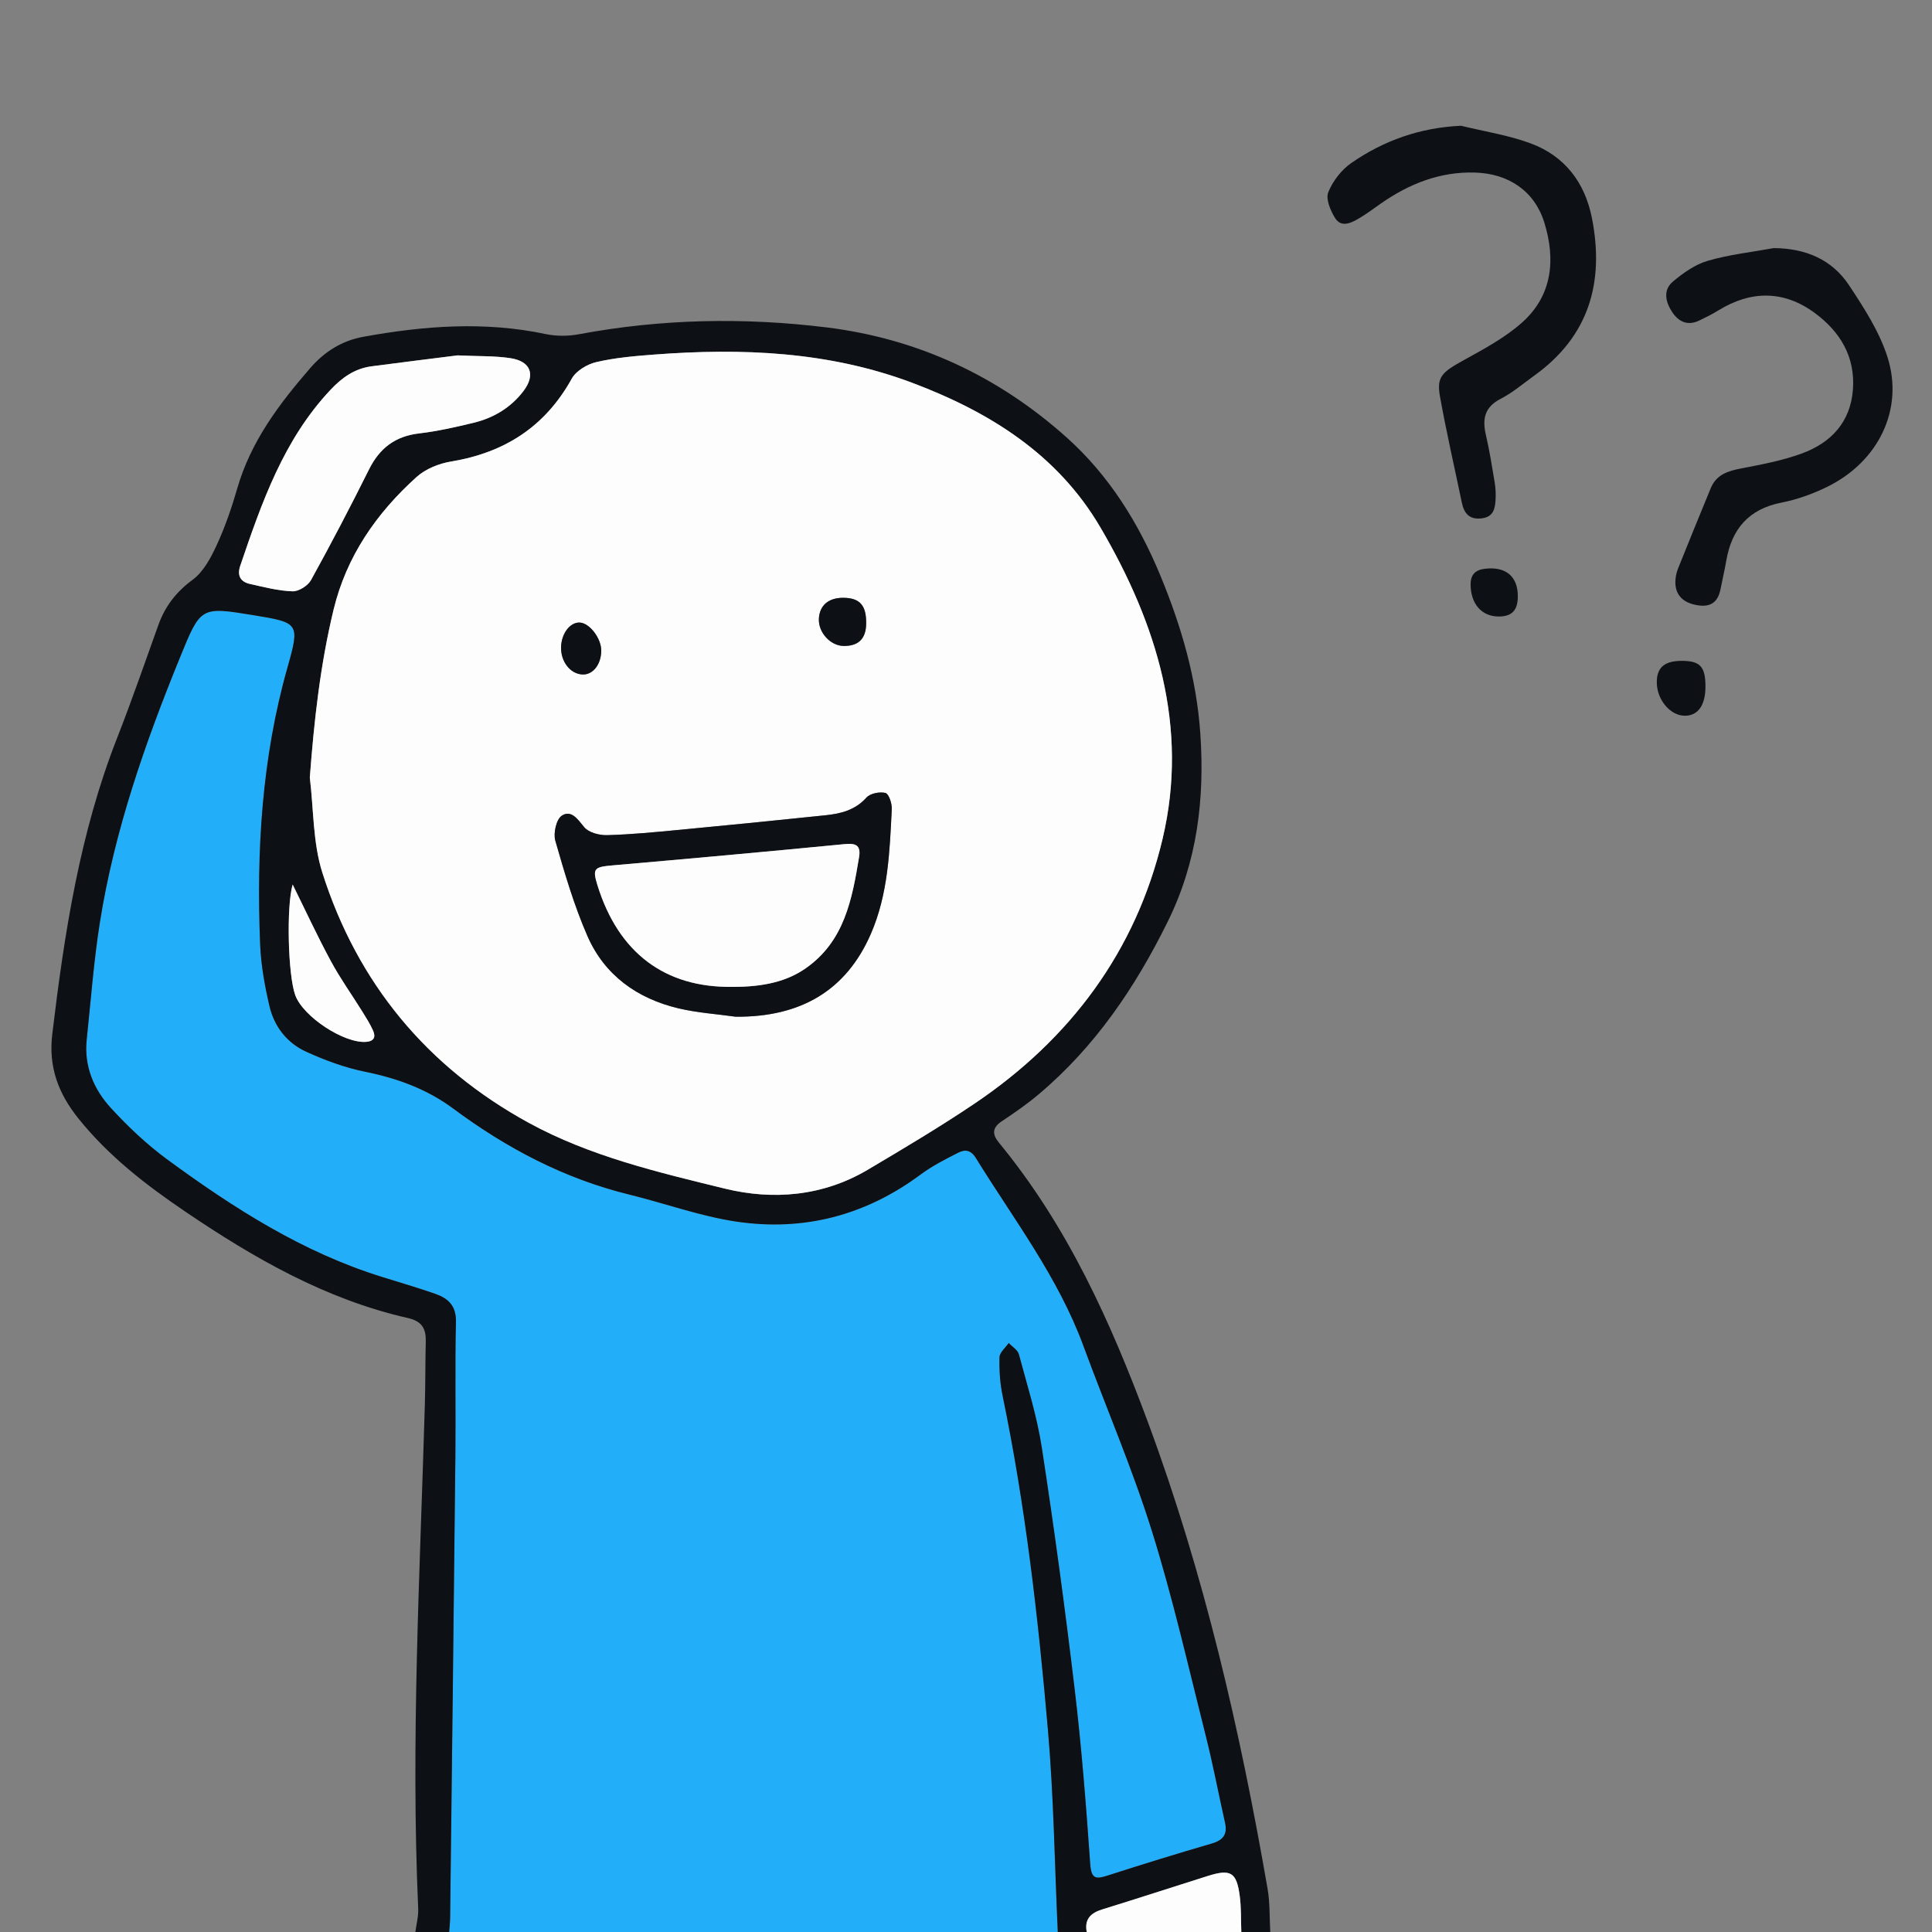 <?xml version="1.0" encoding="utf-8"?>
<!-- Generator: Adobe Illustrator 26.0.2, SVG Export Plug-In . SVG Version: 6.00 Build 0)  -->
<svg version="1.1" id="图层_1" xmlns="http://www.w3.org/2000/svg" xmlns:xlink="http://www.w3.org/1999/xlink" x="0px" y="0px"
	 viewBox="0 0 150 150" enable-background="new 0 0 150 150" xml:space="preserve">
<rect x="0" y="0" width="150" height="150" fill="#808080" stroke="none"/>
<path fill="#22AEF9" d="M82.125,150c-15.75,0-31.5,0-47.25,0c0.026-0.373,0.071-0.745,0.075-1.118
	c0.14-11.929,0.283-23.857,0.407-35.786c0.036-3.492-0.035-6.985,0.043-10.476c0.028-1.26-0.626-1.828-1.631-2.175
	c-1.354-0.468-2.729-0.875-4.098-1.299c-6.169-1.914-11.524-5.339-16.668-9.111c-1.591-1.167-3.055-2.552-4.392-4.007
	c-1.338-1.458-2.096-3.255-1.877-5.319c0.321-3.036,0.545-6.089,1.023-9.1c1.131-7.125,3.498-13.891,6.212-20.548
	c1.615-3.962,1.593-3.972,5.726-3.294c3.51,0.575,3.601,0.615,2.629,4.043c-2,7.053-2.422,14.252-2.127,21.518
	c0.065,1.609,0.359,3.229,0.727,4.801c0.37,1.581,1.37,2.855,2.846,3.527c1.462,0.666,3.008,1.239,4.577,1.556
	c2.491,0.503,4.811,1.351,6.836,2.855c4.148,3.082,8.626,5.444,13.672,6.681c2.782,0.682,5.511,1.683,8.329,2.1
	c5.211,0.771,10.018-0.48,14.292-3.657c0.893-0.664,1.906-1.18,2.904-1.686c0.511-0.259,0.971-0.266,1.389,0.411
	c2.943,4.762,6.379,9.234,8.339,14.563c1.763,4.792,3.793,9.498,5.316,14.364c1.636,5.23,2.844,10.595,4.188,15.914
	c0.565,2.236,0.993,4.506,1.498,6.757c0.205,0.913-0.144,1.363-1.04,1.623c-2.694,0.782-5.374,1.612-8.044,2.472
	c-0.897,0.289-1.296,0.327-1.38-0.876c-0.317-4.542-0.673-9.087-1.211-13.608c-0.744-6.253-1.592-12.496-2.546-18.72
	c-0.376-2.453-1.138-4.85-1.783-7.257c-0.091-0.339-0.518-0.587-0.79-0.878c-0.252,0.37-0.705,0.734-0.716,1.111
	c-0.028,0.99,0.038,2.007,0.24,2.977c1.777,8.567,2.764,17.246,3.52,25.945C81.813,139.517,81.883,144.766,82.125,150z"/>
<path fill="#0D1014" d="M82.125,150c-0.242-5.234-0.312-10.483-0.765-15.699c-0.755-8.699-1.743-17.377-3.52-25.945
	c-0.201-0.97-0.268-1.986-0.24-2.977c0.011-0.377,0.464-0.741,0.716-1.111c0.272,0.29,0.699,0.539,0.79,0.878
	c0.645,2.407,1.406,4.804,1.783,7.257c0.955,6.224,1.803,12.467,2.546,18.72c0.538,4.521,0.894,9.065,1.211,13.608
	c0.084,1.203,0.483,1.165,1.38,0.876c2.67-0.86,5.35-1.69,8.044-2.472c0.896-0.26,1.245-0.71,1.04-1.623
	c-0.506-2.251-0.933-4.521-1.498-6.757c-1.344-5.319-2.551-10.685-4.188-15.914c-1.523-4.866-3.553-9.572-5.316-14.364
	c-1.961-5.33-5.396-9.802-8.339-14.563c-0.418-0.677-0.878-0.67-1.389-0.411c-0.997,0.506-2.01,1.022-2.904,1.686
	c-4.274,3.177-9.081,4.428-14.292,3.657c-2.818-0.417-5.546-1.417-8.329-2.1c-5.046-1.238-9.523-3.599-13.672-6.681
	c-2.025-1.505-4.345-2.352-6.836-2.855c-1.569-0.317-3.115-0.891-4.577-1.556c-1.476-0.672-2.476-1.945-2.846-3.527
	c-0.368-1.573-0.662-3.192-0.727-4.801c-0.295-7.266,0.127-14.465,2.127-21.518c0.972-3.428,0.881-3.467-2.629-4.043
	c-4.133-0.677-4.11-0.668-5.726,3.294c-2.714,6.657-5.081,13.423-6.212,20.548c-0.478,3.012-0.701,6.064-1.023,9.1
	c-0.219,2.064,0.539,3.862,1.877,5.319c1.336,1.456,2.801,2.841,4.392,4.007c5.144,3.772,10.498,7.197,16.668,9.111
	c1.369,0.425,2.744,0.831,4.098,1.299c1.005,0.347,1.659,0.914,1.631,2.175c-0.078,3.491-0.007,6.984-0.043,10.476
	c-0.123,11.929-0.267,23.857-0.407,35.786c-0.004,0.373-0.049,0.746-0.075,1.118c-0.875,0-1.75,0-2.625,0
	c0.077-0.603,0.246-1.21,0.219-1.808c-0.581-13.062,0.142-26.106,0.517-39.155c0.047-1.623,0.03-3.248,0.071-4.872
	c0.025-1.001-0.286-1.581-1.388-1.832c-6.38-1.447-11.93-4.635-17.288-8.265c-3.069-2.08-5.95-4.31-8.289-7.222
	c-1.564-1.947-2.34-4-2.033-6.56c0.94-7.827,2.127-15.583,5.031-22.98c1.139-2.903,2.153-5.855,3.21-8.79
	c0.523-1.45,1.379-2.561,2.658-3.502c0.835-0.615,1.411-1.701,1.865-2.686c0.651-1.411,1.165-2.9,1.595-4.396
	c1.048-3.648,3.254-6.57,5.683-9.368c1.102-1.269,2.452-2.114,4.118-2.416c4.703-0.855,9.407-1.212,14.146-0.21
	c0.83,0.175,1.753,0.17,2.589,0.013c6.382-1.194,12.809-1.319,19.218-0.53c7.063,0.869,13.297,3.767,18.619,8.523
	c3.323,2.969,5.616,6.674,7.304,10.752c1.63,3.938,2.81,7.996,3.1,12.291c0.342,5.074-0.244,9.931-2.532,14.569
	c-2.517,5.102-5.636,9.712-10.009,13.398c-0.904,0.762-1.881,1.443-2.868,2.096c-0.777,0.515-0.755,1.029-0.215,1.685
	c5.311,6.452,8.68,13.934,11.555,21.688c4.358,11.751,7.155,23.901,9.288,36.22c0.19,1.098,0.145,2.238,0.21,3.358
	c-0.75,0-1.5,0-2.25,0c-0.035-0.933,0.001-1.876-0.122-2.798c-0.245-1.85-0.701-2.112-2.492-1.548
	c-2.726,0.859-5.442,1.748-8.173,2.59c-0.907,0.279-1.404,0.759-1.213,1.757C83.625,150,82.875,150,82.125,150z M24.054,60.372
	c0.302,2.467,0.233,5.053,0.973,7.381c2.726,8.574,8.128,15.105,16.033,19.427c4.748,2.596,10.032,3.834,15.226,5.106
	c3.736,0.915,7.61,0.594,11.079-1.463c2.79-1.654,5.584-3.314,8.274-5.124c7.449-5.011,12.562-11.855,14.625-20.577
	c2.05-8.667-0.449-16.703-4.833-24.182c-3.317-5.659-8.579-8.942-14.558-11.201c-6.516-2.462-13.286-2.729-20.132-2.207
	c-1.491,0.114-2.998,0.244-4.447,0.582c-0.708,0.165-1.566,0.678-1.903,1.285c-2.067,3.728-5.209,5.743-9.36,6.431
	c-0.943,0.156-1.987,0.572-2.684,1.2c-3.116,2.81-5.446,6.15-6.451,10.316C24.865,51.62,24.387,55.952,24.054,60.372z
	 M35.523,27.592c-1.979,0.25-4.327,0.538-6.672,0.847c-1.297,0.171-2.28,0.861-3.173,1.808c-3.667,3.887-5.357,8.773-7.025,13.678
	c-0.255,0.751,0.007,1.245,0.75,1.411c1.094,0.245,2.2,0.536,3.308,0.573c0.48,0.016,1.194-0.433,1.437-0.873
	c1.562-2.829,3.061-5.694,4.501-8.587c0.824-1.654,2.033-2.582,3.89-2.799c1.42-0.166,2.827-0.489,4.22-0.823
	c1.559-0.374,2.904-1.181,3.879-2.461c0.966-1.269,0.572-2.314-0.997-2.557C38.416,27.621,37.156,27.669,35.523,27.592z
	 M22.722,68.674c-0.495,1.694-0.368,7.037,0.203,8.595c0.613,1.673,3.791,3.754,5.503,3.621c0.62-0.048,0.757-0.387,0.535-0.879
	c-0.228-0.504-0.525-0.98-0.818-1.451c-0.819-1.316-1.725-2.582-2.46-3.943C24.634,72.672,23.705,70.661,22.722,68.674z"/>
<path fill="#FDFDFD" d="M84.375,150c-0.191-0.997,0.306-1.478,1.213-1.757c2.731-0.841,5.447-1.731,8.173-2.59
	c1.79-0.564,2.247-0.302,2.492,1.548c0.122,0.922,0.086,1.865,0.122,2.798C92.375,150,88.375,150,84.375,150z"/>
<path fill="#0D1014" d="M113.431,9.763c1.804,0.443,3.667,0.726,5.399,1.365c2.655,0.981,4.226,3.044,4.769,5.811
	c0.973,4.961-0.214,9.163-4.476,12.221c-0.862,0.619-1.682,1.326-2.616,1.807c-1.255,0.646-1.429,1.568-1.142,2.804
	c0.282,1.214,0.477,2.449,0.681,3.68c0.071,0.427,0.093,0.87,0.072,1.303c-0.035,0.712-0.153,1.38-1.076,1.491
	c-0.954,0.115-1.372-0.377-1.547-1.228c-0.569-2.75-1.205-5.488-1.698-8.252c-0.269-1.51,0.158-1.869,1.857-2.807
	c1.568-0.865,3.192-1.736,4.515-2.914c2.357-2.098,2.622-4.886,1.734-7.759c-0.758-2.453-2.777-3.811-5.386-3.888
	c-2.738-0.08-5.131,0.883-7.334,2.424c-0.561,0.392-1.11,0.807-1.699,1.151c-0.603,0.352-1.353,0.715-1.827-0.043
	c-0.36-0.577-0.74-1.475-0.531-1.999c0.348-0.871,1.028-1.749,1.803-2.284C107.444,10.909,110.246,9.912,113.431,9.763z"/>
<path fill="#0D1014" d="M137.713,19.262c2.468,0.019,4.515,0.872,5.853,2.894c1.157,1.749,2.343,3.583,2.974,5.554
	c1.303,4.068-0.698,8.139-4.688,10.093c-1.11,0.544-2.315,0.979-3.524,1.216c-2.555,0.5-3.877,2.044-4.301,4.516
	c-0.126,0.737-0.302,1.465-0.445,2.2c-0.183,0.946-0.697,1.407-1.704,1.269c-1.136-0.156-1.789-0.745-1.803-1.769
	c-0.005-0.363,0.071-0.751,0.205-1.089c0.831-2.086,1.689-4.161,2.54-6.239c0.436-1.064,1.337-1.342,2.376-1.541
	c1.586-0.304,3.196-0.606,4.703-1.16c2.26-0.831,3.774-2.425,3.962-4.964c0.188-2.541-0.987-4.477-2.943-5.928
	c-2.396-1.777-4.959-1.786-7.514-0.208c-0.475,0.293-0.978,0.543-1.482,0.784c-0.891,0.427-1.592,0.096-2.091-0.656
	c-0.522-0.787-0.736-1.715,0.064-2.382c0.798-0.665,1.718-1.32,2.694-1.604C134.252,19.765,136.001,19.576,137.713,19.262z"/>
<path fill="#0D1014" d="M132.412,53.255c0.01,1.475-0.558,2.305-1.584,2.315c-1.131,0.011-2.18-1.218-2.195-2.571
	c-0.013-1.166,0.592-1.692,1.942-1.69C131.987,51.311,132.401,51.75,132.412,53.255z"/>
<path fill="#0D1014" d="M117.843,46.246c0.013,1.133-0.449,1.629-1.508,1.619c-1.311-0.013-2.144-0.984-2.158-2.471
	c-0.009-1.007,0.62-1.232,1.445-1.262C117.021,44.082,117.826,44.845,117.843,46.246z"/>
<path fill="#FDFDFD" d="M24.054,60.372c0.332-4.421,0.811-8.753,1.842-13.026c1.005-4.166,3.335-7.505,6.451-10.316
	c0.697-0.629,1.741-1.044,2.684-1.2c4.151-0.688,7.293-2.703,9.36-6.431c0.337-0.607,1.195-1.12,1.903-1.285
	c1.449-0.338,2.956-0.468,4.447-0.582c6.846-0.523,13.616-0.256,20.132,2.207c5.979,2.26,11.241,5.543,14.558,11.201
	c4.385,7.48,6.883,15.516,4.833,24.182c-2.063,8.722-7.176,15.566-14.625,20.577c-2.69,1.81-5.483,3.47-8.274,5.124
	c-3.468,2.056-7.343,2.377-11.079,1.463c-5.194-1.272-10.478-2.51-15.226-5.106c-7.905-4.322-13.307-10.853-16.033-19.427
	C24.287,65.425,24.356,62.84,24.054,60.372z M57.118,78.938c5.069,0.039,8.58-2.049,10.487-6.415c1.349-3.09,1.47-6.411,1.632-9.708
	c0.021-0.43-0.229-1.182-0.49-1.249c-0.447-0.114-1.184,0.033-1.477,0.359c-0.876,0.979-1.991,1.249-3.177,1.373
	c-3.783,0.397-7.568,0.772-11.354,1.132c-1.862,0.177-3.727,0.36-5.595,0.412c-0.606,0.017-1.44-0.197-1.784-0.619
	c-0.513-0.63-1.017-1.37-1.742-0.893c-0.428,0.281-0.67,1.362-0.503,1.942c0.72,2.505,1.455,5.03,2.498,7.411
	c1.333,3.041,3.866,4.848,7.072,5.607C54.133,78.632,55.639,78.73,57.118,78.938z M67.248,48.459
	c0.03-1.453-0.482-2.041-1.784-2.045c-1.139-0.004-1.831,0.59-1.885,1.619c-0.056,1.065,0.894,2.109,1.928,2.12
	C66.64,50.164,67.225,49.596,67.248,48.459z M46.681,50.538c0.014-0.967-0.904-2.174-1.676-2.203
	c-0.745-0.028-1.408,0.84-1.443,1.889c-0.038,1.133,0.706,2.095,1.655,2.142C46.024,52.405,46.665,51.605,46.681,50.538z"/>
<path fill="#FDFDFD" d="M35.523,27.592c1.633,0.076,2.893,0.029,4.117,0.218c1.569,0.243,1.963,1.288,0.997,2.557
	c-0.974,1.28-2.32,2.087-3.879,2.461c-1.393,0.335-2.8,0.658-4.22,0.823c-1.858,0.217-3.066,1.144-3.89,2.799
	c-1.441,2.893-2.94,5.758-4.501,8.587c-0.243,0.44-0.956,0.889-1.437,0.873c-1.108-0.037-2.214-0.328-3.308-0.573
	c-0.744-0.167-1.006-0.66-0.75-1.411c1.668-4.905,3.358-9.79,7.025-13.678c0.893-0.947,1.876-1.638,3.173-1.808
	C31.196,28.13,33.544,27.843,35.523,27.592z"/>
<path fill="#FDFDFD" d="M22.722,68.674c0.983,1.987,1.912,3.998,2.963,5.943c0.735,1.36,1.642,2.627,2.46,3.943
	c0.293,0.471,0.591,0.947,0.818,1.451c0.222,0.492,0.084,0.831-0.535,0.879c-1.712,0.133-4.89-1.948-5.503-3.621
	C22.354,75.711,22.227,70.369,22.722,68.674z"/>
<path fill="#0D1014" d="M57.118,78.938c-1.479-0.209-2.985-0.306-4.433-0.649c-3.207-0.759-5.739-2.565-7.072-5.607
	c-1.043-2.381-1.779-4.906-2.498-7.411c-0.167-0.58,0.075-1.661,0.503-1.942c0.725-0.477,1.229,0.263,1.742,0.893
	c0.344,0.422,1.178,0.636,1.784,0.619c1.867-0.052,3.733-0.235,5.595-0.412c3.787-0.359,7.572-0.735,11.354-1.132
	c1.186-0.124,2.301-0.395,3.177-1.373c0.292-0.327,1.03-0.473,1.477-0.359c0.261,0.067,0.511,0.819,0.49,1.249
	c-0.162,3.297-0.283,6.618-1.632,9.708C65.698,76.889,62.187,78.978,57.118,78.938z M56.85,76.62
	c2.515,0.012,4.294-0.457,5.702-1.439c3.021-2.106,3.609-5.385,4.151-8.66c0.192-1.16-0.609-1.034-1.451-0.953
	c-5.895,0.573-11.793,1.106-17.693,1.62c-1.421,0.124-1.577,0.236-1.174,1.536C48.019,73.993,51.637,76.691,56.85,76.62z"/>
<path fill="#0D1014" d="M67.248,48.459c-0.024,1.137-0.608,1.705-1.742,1.693c-1.034-0.01-1.984-1.055-1.928-2.12
	c0.054-1.029,0.746-1.623,1.885-1.619C66.766,46.418,67.279,47.006,67.248,48.459z"/>
<path fill="#0D1014" d="M46.681,50.538c-0.016,1.067-0.657,1.867-1.464,1.828c-0.949-0.046-1.693-1.009-1.655-2.142
	c0.035-1.049,0.698-1.917,1.443-1.889C45.777,48.363,46.695,49.571,46.681,50.538z"/>
<path fill="#FDFDFD" d="M56.85,76.62c-5.213,0.07-8.831-2.627-10.466-7.896c-0.403-1.3-0.247-1.412,1.174-1.536
	c5.9-0.514,11.799-1.047,17.693-1.62c0.842-0.082,1.643-0.207,1.451,0.953c-0.542,3.275-1.13,6.554-4.151,8.66
	C61.144,76.163,59.365,76.632,56.85,76.62z"/>
</svg>
